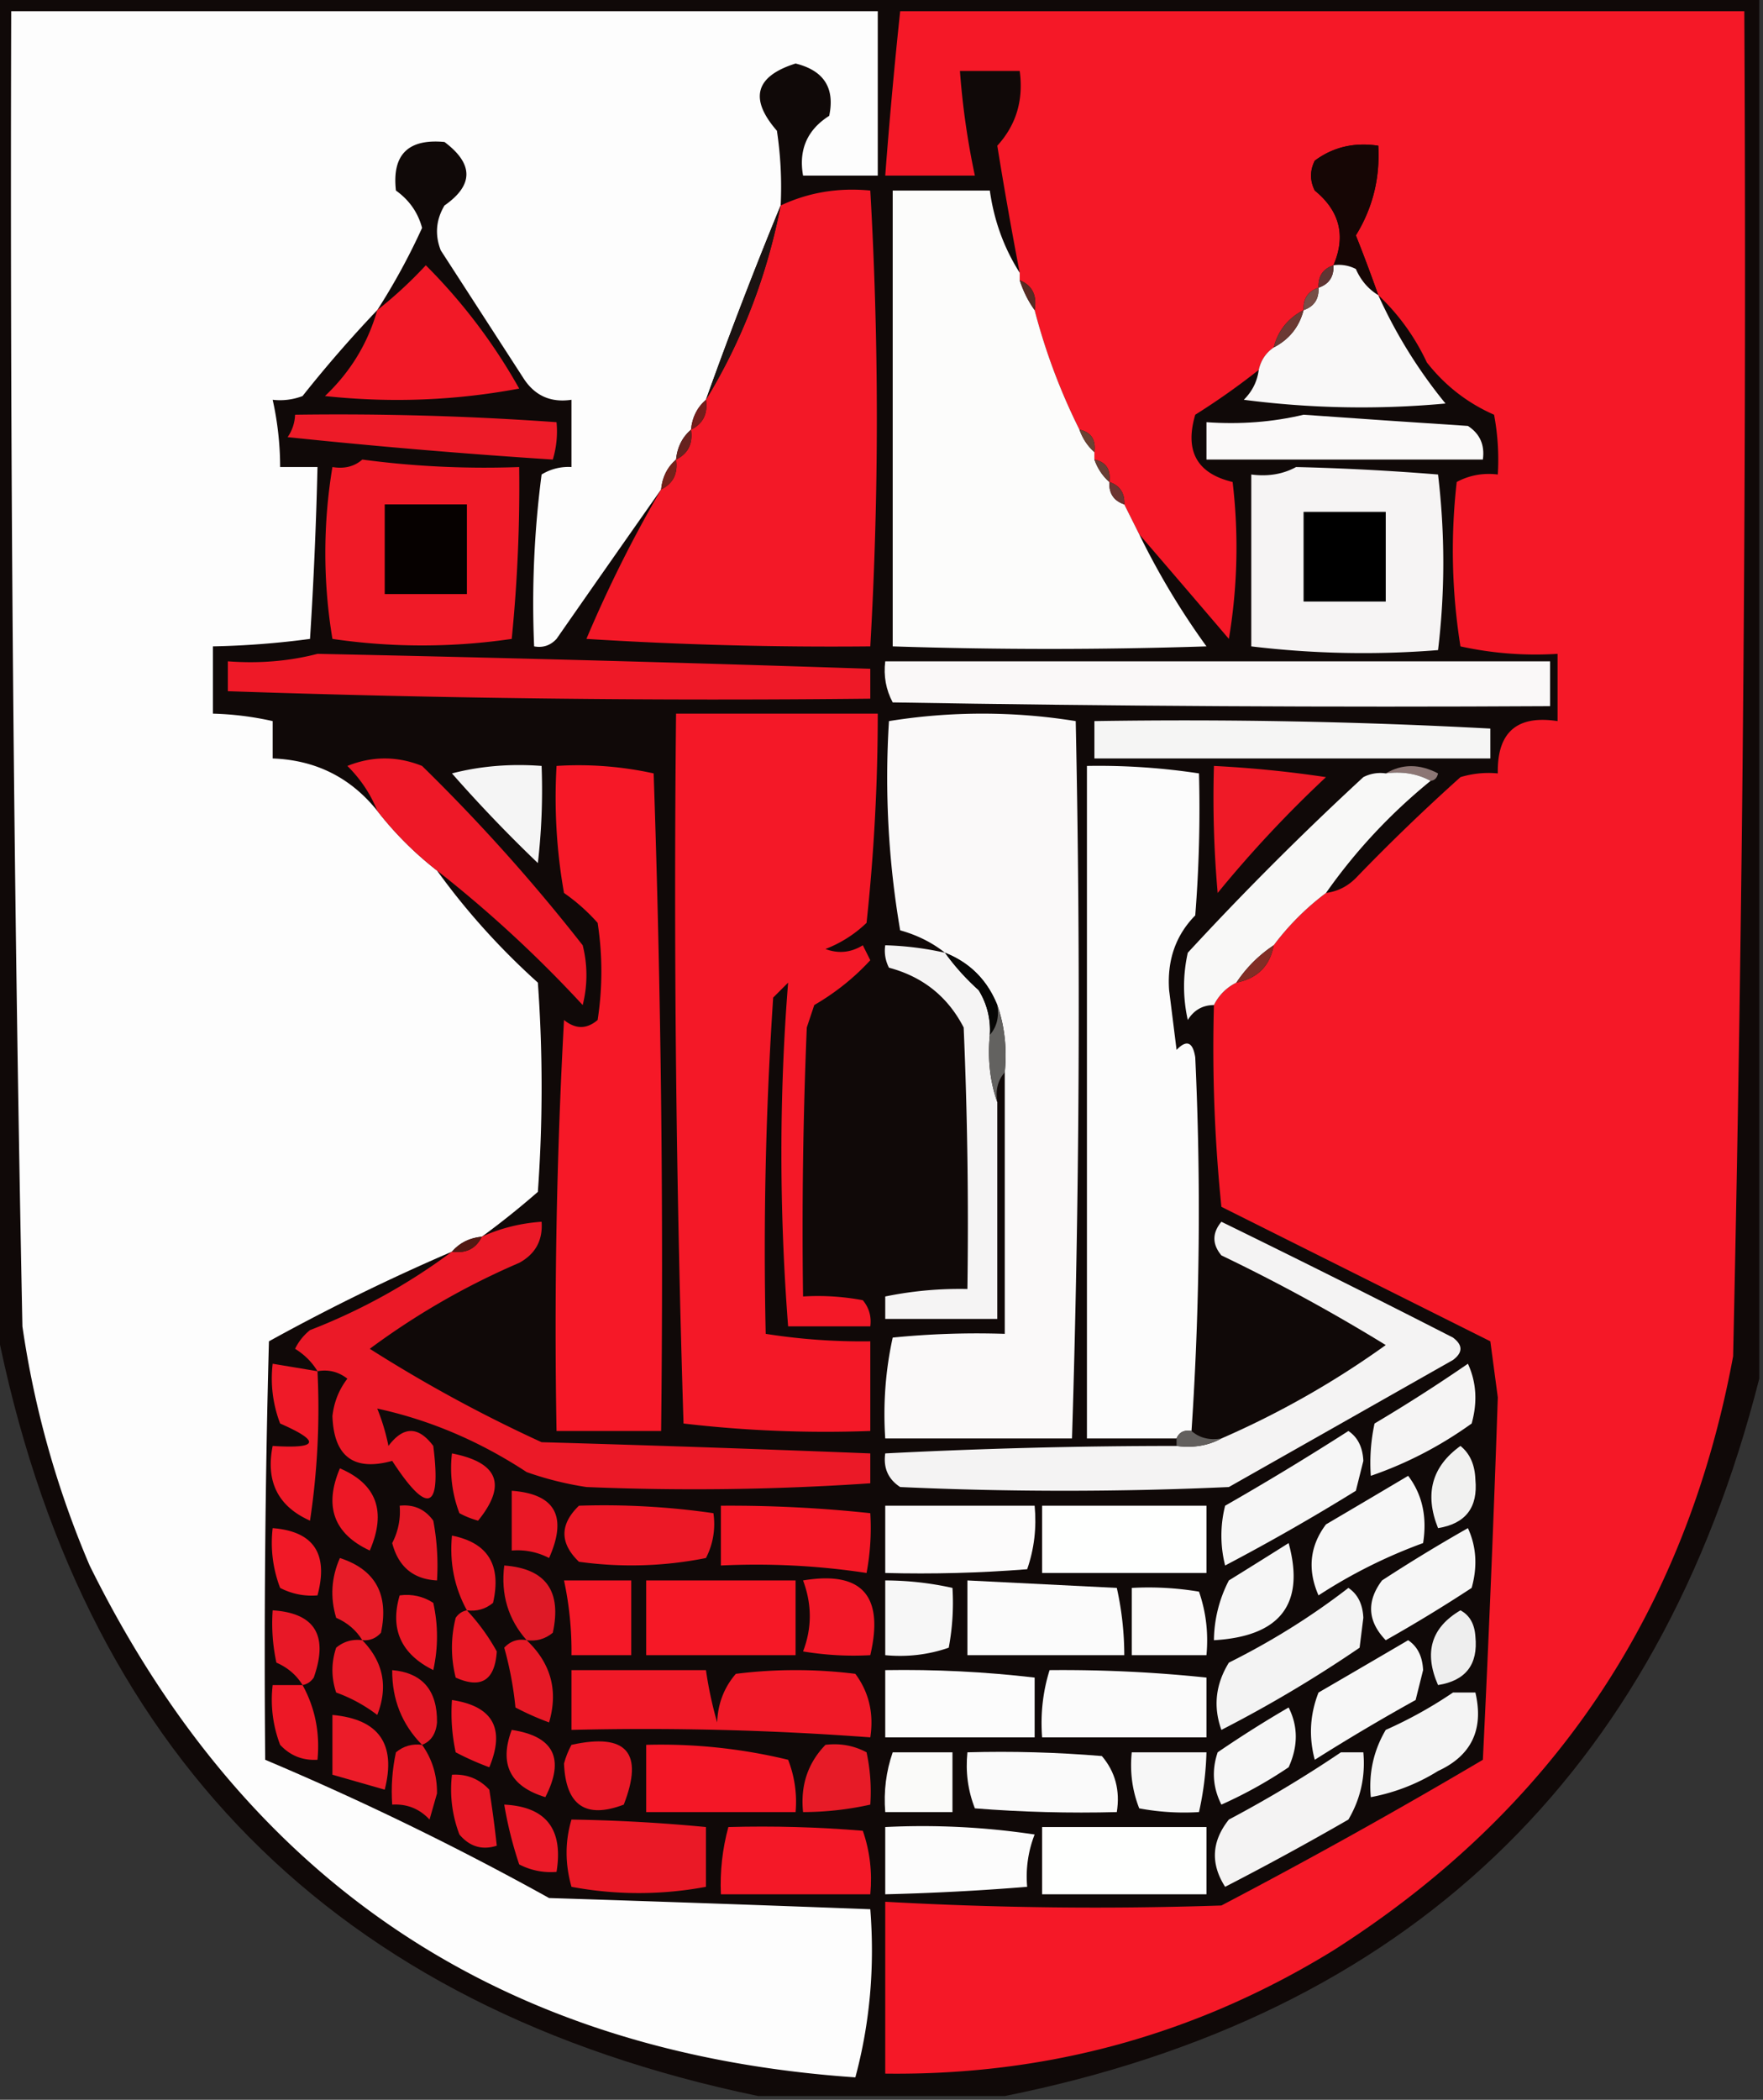 <svg xmlns="http://www.w3.org/2000/svg" width="236" height="281" style="shape-rendering:geometricPrecision;text-rendering:geometricPrecision;image-rendering:optimizeQuality;fill-rule:evenodd;clip-rule:evenodd"><rect width="100%" height="100%" fill="#333333" stroke="none"/><path style="opacity:1" fill="#100908" d="M-.5-.5h236v185c-13.538 53.206-47.205 85.206-101 96h-33c-56.79-11.789-90.79-46.123-102-103V-.5z"/><path style="opacity:1" fill="#fdfdfd" d="M104.5 27.5a594.724 594.724 0 0 0-10 26c-1.174 1.014-1.84 2.347-2 4-1.174 1.014-1.84 2.347-2 4-1.174 1.014-1.84 2.347-2 4-4.644 6.6-9.311 13.267-14 20-.825.886-1.825 1.219-3 1-.33-7.695.002-15.362 1-23a6.845 6.845 0 0 1 4-1v-9c-2.825.42-4.991-.58-6.5-3l-11-17c-.808-2.079-.641-4.079.5-6 3.912-2.73 3.912-5.563 0-8.5-4.875-.458-7.042 1.708-6.5 6.5 1.786 1.277 2.952 2.944 3.5 5a87.04 87.04 0 0 1-6 11 169.597 169.597 0 0 0-10 11.5 8.434 8.434 0 0 1-4 .5 41.744 41.744 0 0 1 1 9h5a576.046 576.046 0 0 1-1 23c-4.31.58-8.643.913-13 1v9a41.58 41.58 0 0 1 8 1v5c5.76.214 10.427 2.547 14 7 2.333 3 5 5.667 8 8 3.9 5.408 8.4 10.408 13.5 15a196.24 196.24 0 0 1 0 28 110.889 110.889 0 0 1-7.5 6c-1.653.16-2.986.826-4 2a277.485 277.485 0 0 0-24.5 12c-.5 18.664-.667 37.33-.5 56a395.894 395.894 0 0 1 38 18.5c14.338.456 28.671.956 43 1.5.611 7.778-.056 15.278-2 22.5-47.379-3.26-81.545-26.093-102.5-68.5a127.953 127.953 0 0 1-9-32 7585.776 7585.776 0 0 1-1.5-176h116v22h-10c-.611-3.461.556-6.128 3.5-8 .783-3.73-.717-6.063-4.5-7-5.402 1.707-6.235 4.707-2.5 9 .498 3.317.665 6.65.5 10z"/><path style="opacity:1" fill="#f51827" d="M162.5 134.5a6.547 6.547 0 0 1 3-3c2.835-.569 4.501-2.236 5-5a34.832 34.832 0 0 1 7-7c1.544-.203 2.878-.87 4-2a266.626 266.626 0 0 1 14-13.5 12.93 12.93 0 0 1 5-.5c-.109-5.502 2.558-7.836 8-7v-9a46.774 46.774 0 0 1-13-1 81.224 81.224 0 0 1-.5-22c1.699-.906 3.533-1.24 5.5-1a32.462 32.462 0 0 0-.5-8c-3.572-1.569-6.572-3.902-9-7-1.614-3.44-3.78-6.44-6.5-9a223.62 223.62 0 0 0-3-8c2.246-3.65 3.246-7.65 3-12-3.211-.488-6.044.179-8.5 2-.667 1.333-.667 2.667 0 4 3.351 2.737 4.184 6.07 2.5 10-1.406.473-2.073 1.473-2 3-1.406.473-2.073 1.473-2 3-2.087 1.085-3.42 2.751-4 5-1.051.722-1.718 1.722-2 3a95.928 95.928 0 0 1-8.5 6c-1.439 4.863.228 7.863 5 9a74.08 74.08 0 0 1-.5 21 3972.918 3972.918 0 0 0-12-14l-2-4c.073-1.527-.594-2.527-2-3 .215-1.679-.452-2.679-2-3v-1c.215-1.679-.452-2.679-2-3a81.835 81.835 0 0 1-6-16c.343-1.983-.324-3.317-2-4v-1a583.498 583.498 0 0 1-3-17c2.53-2.77 3.53-6.103 3-10h-8a103.275 103.275 0 0 0 2 14h-12a733.966 733.966 0 0 1 2-22h113a6569.8 6569.8 0 0 1-1.5 180c-6.36 34.336-24.193 60.836-53.5 79.5-18.316 11.267-38.316 16.767-60 16.5v-23c14.994.833 29.994 1 45 .5a785.976 785.976 0 0 0 35-19.5c.789-16.163 1.455-32.33 2-48.5l-1-7.5-36-18a209.059 209.059 0 0 1-1-27z"/><path style="opacity:1" fill="#160605" d="M184.5 39.5c-1.337-.815-2.337-1.981-3-3.5a4.932 4.932 0 0 0-3-.5c1.684-3.93.851-7.263-2.5-10-.667-1.333-.667-2.667 0-4 2.456-1.821 5.289-2.488 8.5-2 .246 4.35-.754 8.35-3 12a223.62 223.62 0 0 1 3 8z"/><path style="opacity:1" fill="#f31827" d="M88.5 65.5c1.604-.787 2.27-2.12 2-4 1.604-.787 2.27-2.12 2-4 1.604-.787 2.27-2.12 2-4 4.834-7.93 8.168-16.597 10-26 3.727-1.752 7.727-2.419 12-2a531.857 531.857 0 0 1 0 61 524.383 524.383 0 0 1-38-1 174.084 174.084 0 0 1 10-20z"/><path style="opacity:1" fill="#fcfcfb" d="M136.5 36.5v1c.489 1.495 1.155 2.828 2 4a81.835 81.835 0 0 0 6 16c.432 1.21 1.099 2.21 2 3v1c.432 1.21 1.099 2.21 2 3-.073 1.527.594 2.527 2 3l2 4a101.262 101.262 0 0 0 9 15 646.04 646.04 0 0 1-42 0v-61h13c.565 4.037 1.899 7.703 4 11z"/><path style="opacity:1" fill="#1b1312" d="M104.5 27.5c-1.832 9.403-5.166 18.07-10 26a594.724 594.724 0 0 1 10-26z"/><path style="opacity:1" fill="#f9f8f8" d="M178.5 35.5a4.932 4.932 0 0 1 3 .5c.663 1.519 1.663 2.685 3 3.5a65.702 65.702 0 0 0 9 14.5 122.06 122.06 0 0 1-27-.5c1.13-1.122 1.797-2.456 2-4 .282-1.278.949-2.278 2-3 2.087-1.085 3.42-2.751 4-5 1.406-.473 2.073-1.473 2-3 1.406-.473 2.073-1.473 2-3z"/><path style="opacity:1" fill="#f21927" d="M50.5 41.5a56.315 56.315 0 0 0 6.5-6A75.597 75.597 0 0 1 69.5 52c-8.564 1.607-17.23 1.94-26 1 3.412-3.23 5.745-7.064 7-11.5z"/><path style="opacity:1" fill="#5f3533" d="M178.5 35.5c.073 1.527-.594 2.527-2 3-.073-1.527.594-2.527 2-3z"/><path style="opacity:1" fill="#764e47" d="M176.5 38.5c.073 1.527-.594 2.527-2 3-.073-1.527.594-2.527 2-3z"/><path style="opacity:1" fill="#582a23" d="M136.5 37.5c1.676.683 2.343 2.017 2 4-.845-1.172-1.511-2.505-2-4z"/><path style="opacity:1" fill="#6b3933" d="M174.5 41.5c-.58 2.249-1.913 3.915-4 5 .58-2.249 1.913-3.915 4-5z"/><path style="opacity:1" fill="#ed1b28" d="M39.5 55.5a409.156 409.156 0 0 1 35 1c.16 1.7-.007 3.366-.5 5a904.33 904.33 0 0 1-35.5-3 5.576 5.576 0 0 0 1-3z"/><path style="opacity:1" fill="#731d1b" d="M94.5 53.5c.27 1.88-.396 3.213-2 4 .16-1.653.826-2.986 2-4z"/><path style="opacity:1" fill="#faf9f9" d="M174.5 55.5c7.326.522 14.659 1.022 22 1.5 1.607 1.049 2.273 2.549 2 4.5h-37v-5c4.532.318 8.866-.015 13-1z"/><path style="opacity:1" fill="#6a4133" d="M144.5 57.5c1.548.321 2.215 1.321 2 3-.901-.79-1.568-1.79-2-3z"/><path style="opacity:1" fill="#66221f" d="M92.5 57.5c.27 1.88-.396 3.213-2 4 .16-1.653.826-2.986 2-4z"/><path style="opacity:1" fill="#693d34" d="M146.5 61.5c1.548.321 2.215 1.321 2 3-.901-.79-1.568-1.79-2-3z"/><path style="opacity:1" fill="#f01a27" d="M48.5 61.5c6.943.927 13.943 1.26 21 1a205.344 205.344 0 0 1-1 23 82.588 82.588 0 0 1-24 0 70.04 70.04 0 0 1 0-23c1.599.268 2.932-.066 4-1z"/><path style="opacity:1" fill="#f6f4f4" d="M173.5 62.5c6.345.153 12.678.486 19 1 .938 7.9.938 15.734 0 23.5a125.52 125.52 0 0 1-25-.5v-23c2.235.295 4.235-.039 6-1z"/><path style="opacity:1" fill="#74211a" d="M90.5 61.5c.27 1.88-.396 3.213-2 4 .16-1.653.826-2.986 2-4z"/><path style="opacity:1" fill="#6c3431" d="M148.5 64.5c1.406.473 2.073 1.473 2 3-1.406-.473-2.073-1.473-2-3z"/><path style="opacity:1" fill="#060100" d="M51.5 67.5h11v12h-11v-12z"/><path style="opacity:1" d="M174.5 68.5h11v12h-11v-12z"/><path style="opacity:1" fill="#ee1927" d="M42.5 87.5a5853.45 5853.45 0 0 1 74 2v4c-28.698.309-57.365-.025-86-1v-4c4.202.317 8.202-.017 12-1z"/><path style="opacity:1" fill="#faf8f8" d="M118.5 88.5h89v6c-29.335.167-58.669 0-88-.5-.906-1.7-1.239-3.533-1-5.5z"/><path style="opacity:1" fill="#f41827" d="M90.5 95.5h27a263.007 263.007 0 0 1-1.5 28 16.473 16.473 0 0 1-5.5 3.5c1.735.651 3.402.485 5-.5l1 2c-2.147 2.339-4.647 4.339-7.5 6l-1 3a647.854 647.854 0 0 0-.5 36 32.462 32.462 0 0 1 8 .5c.837 1.011 1.17 2.178 1 3.5h-11c-1.199-15.583-1.199-30.917 0-46l-2 2a507.128 507.128 0 0 0-1 45 82.73 82.73 0 0 0 14 1v12c-8.389.303-16.722-.03-25-1-1-31.66-1.333-63.326-1-95z"/><path style="opacity:1" fill="#faf9f9" d="M134.5 143.5c.31-3.213-.023-6.213-1-9-1.355-3.355-3.689-5.689-7-7-1.72-1.364-3.72-2.364-6-3a120.939 120.939 0 0 1-1.5-28 78.627 78.627 0 0 1 25 0 1838.74 1838.74 0 0 1-.5 96h-25c-.3-4.599.033-9.099 1-13.5a112.97 112.97 0 0 1 15-.5v-35z"/><path style="opacity:1" fill="#f5f5f4" d="M146.5 96.5a765.405 765.405 0 0 1 53 1v4h-53v-5z"/><path style="opacity:1" fill="#ee1827" d="M58.5 116.5c-3-2.333-5.667-5-8-8-.89-2.236-2.222-4.236-4-6 3.333-1.333 6.667-1.333 10 0a243.195 243.195 0 0 1 21.5 24 16.25 16.25 0 0 1 0 8 166.261 166.261 0 0 0-19.5-18z"/><path style="opacity:1" fill="#f5f5f5" d="M60.5 103.5c3.798-.983 7.798-1.317 12-1a84.94 84.94 0 0 1-.5 13 192.174 192.174 0 0 1-11.5-12z"/><path style="opacity:1" fill="#f61827" d="M74.5 102.5a46.755 46.755 0 0 1 13 1c1 29.326 1.333 58.659 1 88h-14a757.1 757.1 0 0 1 1-55c1.542 1.247 3.042 1.247 4.5 0a42.498 42.498 0 0 0 0-13 25.534 25.534 0 0 0-4.5-4 73.122 73.122 0 0 1-1-17z"/><path style="opacity:1" fill="#fcfcfc" d="M159.5 191.5c-.992-.172-1.658.162-2 1h-12v-90a89.41 89.41 0 0 1 15 1c.166 6.342 0 12.675-.5 19-2.614 2.659-3.78 5.993-3.5 10l1 8c1.342-1.402 2.176-1.069 2.5 1a442.858 442.858 0 0 1-.5 50z"/><path style="opacity:1" fill="#ef1a27" d="M162.5 102.5a152.41 152.41 0 0 1 15 1.5 158.709 158.709 0 0 0-14.5 15.5 145.053 145.053 0 0 1-.5-17z"/><path style="opacity:1" fill="#8c7674" d="M185.5 103.5c2.193-1.297 4.527-1.297 7 0-.124.607-.457.94-1 1-1.765-.961-3.765-1.295-6-1z"/><path style="opacity:1" fill="#f8f8f7" d="M185.5 103.5c2.235-.295 4.235.039 6 1-5.394 4.392-10.061 9.392-14 15a34.832 34.832 0 0 0-7 7c-2 1.333-3.667 3-5 5a6.547 6.547 0 0 0-3 3c-1.517.011-2.684.677-3.5 2-.667-3-.667-6 0-9a411.76 411.76 0 0 1 23.5-23.5 4.934 4.934 0 0 1 3-.5z"/><path style="opacity:1" fill="#f5f4f4" d="M126.5 127.5a31.447 31.447 0 0 0 4.5 5 10.098 10.098 0 0 1 1.5 6c-.31 3.213.023 6.213 1 9v29h-15v-3a49.369 49.369 0 0 1 11-1c.167-11.671 0-23.338-.5-35-2.127-4.122-5.46-6.789-10-8a4.934 4.934 0 0 1-.5-3c2.706.075 5.373.408 8 1z"/><path style="opacity:1" fill="#060605" d="M126.5 127.5c3.311 1.311 5.645 3.645 7 7 .268 1.599-.066 2.932-1 4a10.098 10.098 0 0 0-1.5-6 31.447 31.447 0 0 1-4.5-5z"/><path style="opacity:1" fill="#822d26" d="M170.5 126.5c-.499 2.764-2.165 4.431-5 5 1.333-2 3-3.667 5-5z"/><path style="opacity:1" fill="#636260" d="M133.5 134.5c.977 2.787 1.31 5.787 1 9-.934 1.068-1.268 2.401-1 4-.977-2.787-1.31-5.787-1-9 .934-1.068 1.268-2.401 1-4z"/><path style="opacity:1" fill="#f4f3f3" d="M157.5 193.5c2.235.295 4.235-.039 6-1a119.637 119.637 0 0 0 22-12.5 242.175 242.175 0 0 0-22-12c-1.247-1.494-1.247-2.994 0-4.5a1901.014 1901.014 0 0 1 31 15.5c1.333 1 1.333 2 0 3a55105.997 55105.997 0 0 1-30 17 484.008 484.008 0 0 1-44 0c-1.607-1.049-2.273-2.549-2-4.5 12.989-.666 25.989-1 39-1z"/><path style="opacity:1" fill="#eb1927" d="M42.5 183.5c-.73-1.212-1.73-2.212-3-3a7.248 7.248 0 0 1 2-2.5 80.287 80.287 0 0 0 19-10.5c1.88.271 3.213-.396 4-2 2.504-1.139 5.17-1.806 8-2 .177 2.481-.823 4.314-3 5.5a99.22 99.22 0 0 0-20 11.5 191.654 191.654 0 0 0 23 12.5c14.673.417 29.34.917 44 1.5v4a348.077 348.077 0 0 1-38 .5 43.39 43.39 0 0 1-8-2c-6.319-4.146-12.986-6.979-20-8.5a28.043 28.043 0 0 1 1.5 5c2-2.667 4-2.667 6 0 1.09 8.63-.743 9.297-5.5 2-5.147 1.419-7.813-.581-8-6 .216-1.884.883-3.551 2-5-1.189-.929-2.522-1.262-4-1z"/><path style="opacity:1" fill="#521913" d="M64.5 165.5c-.787 1.604-2.12 2.271-4 2 1.014-1.174 2.347-1.84 4-2z"/><path style="opacity:1" fill="#ef1a28" d="M42.5 183.5c.33 6.7-.003 13.366-1 20-4.29-1.913-5.957-5.246-5-10 6.141.399 6.475-.601 1-3a16.868 16.868 0 0 1-1-8l6 1z"/><path style="opacity:1" fill="#f5f4f4" d="M196.5 182.5c1.134 2.466 1.301 5.133.5 8-4.203 3.018-8.703 5.351-13.5 7-.163-2.357.003-4.69.5-7a222.206 222.206 0 0 0 12.5-8z"/><path style="opacity:1" fill="#625f5d" d="M159.5 191.5c1.068.934 2.401 1.268 4 1-1.765.961-3.765 1.295-6 1v-1c.342-.838 1.008-1.172 2-1z"/><path style="opacity:1" fill="#f6f6f6" d="M180.5 191.5c1.248.834 1.915 2.167 2 4l-1 4a285.294 285.294 0 0 1-17.5 10 16.242 16.242 0 0 1 0-8 383.708 383.708 0 0 0 16.5-10z"/><path style="opacity:1" fill="#f1f1f0" d="M195.5 193.5c1.265 1.014 1.931 2.514 2 4.5.358 3.738-1.309 5.904-5 6.5-1.835-4.58-.835-8.246 3-11z"/><path style="opacity:1" fill="#ec1a28" d="M60.5 194.5c6.212 1.213 7.378 4.213 3.5 9a11.462 11.462 0 0 1-2.5-1 16.868 16.868 0 0 1-1-8z"/><path style="opacity:1" fill="#ed1826" d="M45.5 196.5c4.926 2.102 6.259 5.769 4 11-4.823-2.251-6.157-5.917-4-11z"/><path style="opacity:1" fill="#f7f7f7" d="M188.5 197.5c1.888 2.488 2.555 5.488 2 9a68.693 68.693 0 0 0-14 7c-1.506-3.441-1.173-6.608 1-9.5 3.73-2.193 7.397-4.36 11-6.5z"/><path style="opacity:1" fill="#ea1826" d="M68.5 199.5c5.818.424 7.485 3.424 5 9a9.107 9.107 0 0 0-5-1v-8z"/><path style="opacity:1" fill="#ec1826" d="M77.5 201.5c6.045-.197 12.045.137 18 1a9.864 9.864 0 0 1-1 6 50.804 50.804 0 0 1-17 .5c-2.586-2.494-2.586-4.994 0-7.5z"/><path style="opacity:1" fill="#f41826" d="M96.5 201.5c6.691-.046 13.357.288 20 1a32.462 32.462 0 0 1-.5 8 98.26 98.26 0 0 0-19.5-1v-8z"/><path style="opacity:1" fill="#fcfbfb" d="M118.5 201.5h20c.277 2.948-.056 5.781-1 8.5-6.325.5-12.658.666-19 .5v-9z"/><path style="opacity:1" fill="#fefffe" d="M139.5 201.5h22v9h-22v-9z"/><path style="opacity:1" fill="#e61a27" d="M53.5 201.5c1.89-.203 3.39.463 4.5 2 .497 2.646.664 5.313.5 8-3.169-.162-5.169-1.828-6-5a9.107 9.107 0 0 0 1-5z"/><path style="opacity:1" fill="#f11927" d="M36.5 204.5c5.494.43 7.494 3.43 6 9a9.107 9.107 0 0 1-5-1 16.868 16.868 0 0 1-1-8z"/><path style="opacity:1" fill="#e91826" d="M62.5 215.5c-1.678-3.052-2.345-6.385-2-10 4.823.952 6.656 3.952 5.5 9-1.011.837-2.178 1.17-3.5 1z"/><path style="opacity:1" fill="#f6f6f6" d="M196.5 204.5c1.134 2.466 1.301 5.133.5 8a200.62 200.62 0 0 1-11.5 7c-2.434-2.53-2.6-5.197-.5-8a217.176 217.176 0 0 1 11.5-7zM172.5 206.5c2.223 8.151-1.11 12.484-10 13a17.767 17.767 0 0 1 2-8c2.731-1.692 5.398-3.358 8-5z"/><path style="opacity:1" fill="#e71c28" d="M48.5 219.5c-.815-1.337-1.981-2.337-3.5-3-.818-2.727-.652-5.394.5-8 4.75 1.543 6.584 4.876 5.5 10-.67.752-1.504 1.086-2.5 1z"/><path style="opacity:1" fill="#de1926" d="M70.5 219.5c-2.477-2.797-3.477-6.131-3-10 5.552.411 7.718 3.411 6.5 9-1.011.837-2.178 1.17-3.5 1z"/><path style="opacity:1" fill="#f51827" d="M75.5 211.5h9v10h-8a44.83 44.83 0 0 0-1-10z"/><path style="opacity:1" fill="#f61826" d="M86.5 211.5h20v10h-20v-10z"/><path style="opacity:1" fill="#f21827" d="M107.5 211.5c7.867-1.31 10.867 2.024 9 10a40.914 40.914 0 0 1-9-.5c1.2-3.131 1.2-6.298 0-9.5z"/><path style="opacity:1" fill="#f7f7f7" d="M118.5 211.5a41.73 41.73 0 0 1 9 1 32.462 32.462 0 0 1-.5 8c-2.719.944-5.552 1.277-8.5 1v-10z"/><path style="opacity:1" fill="#fbfbfb" d="m129.5 211.5 20 1a41.73 41.73 0 0 1 1 9h-21v-10z"/><path style="opacity:1" fill="#fbfafa" d="M151.5 212.5a40.914 40.914 0 0 1 9 .5c.944 2.719 1.277 5.552 1 8.5h-10v-9z"/><path style="opacity:1" fill="#eb1927" d="M53.5 213.5c1.644-.214 3.144.12 4.5 1 .667 3 .667 6 0 9-4.324-2.158-5.824-5.492-4.5-10z"/><path style="opacity:1" fill="#f3f3f3" d="M180.5 212.5c1.248.834 1.915 2.167 2 4l-.5 4a171.375 171.375 0 0 1-18.5 11c-1.118-3.102-.784-6.102 1-9 5.734-2.858 11.067-6.191 16-10z"/><path style="opacity:1" fill="#e81827" d="M40.5 225.5c-.815-1.337-1.981-2.337-3.5-3a24.939 24.939 0 0 1-.5-7c5.656.367 7.49 3.367 5.5 9-.383.556-.883.889-1.5 1z"/><path style="opacity:1" fill="#eee" d="M195.5 215.5c1.225.652 1.892 1.819 2 3.5.379 3.742-1.288 5.909-5 6.5-1.917-4.366-.917-7.7 3-10z"/><path style="opacity:1" fill="#e81825" d="M62.5 215.5a27.489 27.489 0 0 1 4 5.5c-.25 3.869-2.083 5.036-5.5 3.5a16.25 16.25 0 0 1 0-8c.383-.556.883-.889 1.5-1z"/><path style="opacity:1" fill="#e71a27" d="M48.5 219.5c2.816 2.893 3.483 6.227 2 10a20.477 20.477 0 0 0-5.5-3c-.667-2-.667-4 0-6 1.011-.837 2.178-1.17 3.5-1z"/><path style="opacity:1" fill="#e61926" d="M70.5 219.5c3.25 3.077 4.25 6.744 3 11a37.151 37.151 0 0 1-4.5-2 46.649 46.649 0 0 0-1.5-8c.825-.886 1.825-1.219 3-1z"/><path style="opacity:1" fill="#f7f7f7" d="M188.5 219.5c1.248.834 1.915 2.167 2 4l-1 4a273.302 273.302 0 0 0-13.5 8c-.821-3.054-.655-6.054.5-9 4.063-2.36 8.063-4.693 12-7z"/><path style="opacity:1" fill="#e41826" d="M56.5 233.5c-2.691-2.73-4.025-6.064-4-10 4.05.37 6.05 2.704 6 7-.14 1.53-.806 2.53-2 3z"/><path style="opacity:1" fill="#f01927" d="M76.5 223.5h18a52.56 52.56 0 0 0 1.5 7c.093-2.507.926-4.674 2.5-6.5a64.218 64.218 0 0 1 16 0c1.821 2.456 2.488 5.289 2 8.5a404.948 404.948 0 0 0-40-1v-8z"/><path style="opacity:1" fill="#fcfcfc" d="M118.5 223.5c6.696-.109 13.363.224 20 1v8h-20v-9z"/><path style="opacity:1" fill="#fbfbfb" d="M140.5 223.5a184.69 184.69 0 0 1 21 1v8h-22c-.236-3.109.097-6.109 1-9z"/><path style="opacity:1" fill="#ed1826" d="M40.5 225.5c1.678 3.052 2.345 6.385 2 10-1.983.117-3.65-.55-5-2a16.868 16.868 0 0 1-1-8h4z"/><path style="opacity:1" fill="#f4f4f4" d="M194.5 226.5h3c1.148 4.939-.519 8.439-5 10.5a25.93 25.93 0 0 1-9 3.5c-.295-3.234.371-6.234 2-9a57.857 57.857 0 0 0 9-5z"/><path style="opacity:1" fill="#eb1827" d="M60.5 227.5c5.484.827 7.15 3.827 5 9a37.151 37.151 0 0 1-4.5-2 24.939 24.939 0 0 1-.5-7z"/><path style="opacity:1" fill="#f6f6f6" d="M172.5 228.5c1.276 2.53 1.276 5.197 0 8a59.043 59.043 0 0 1-9 5c-1.147-2.265-1.314-4.598-.5-7 3.147-2.15 6.313-4.15 9.5-6z"/><path style="opacity:1" fill="#ec1c29" d="M44.5 229.5c6.223.562 8.557 3.896 7 10l-7-2v-8z"/><path style="opacity:1" fill="#e91b28" d="M68.5 231.5c5.644.852 7.144 3.852 4.5 9-4.715-1.43-6.215-4.43-4.5-9z"/><path style="opacity:1" fill="#e91927" d="M76.5 233.5c7.378-1.626 9.71 1.041 7 8-5.102 1.939-7.769.106-8-5.5.243-.902.577-1.735 1-2.5z"/><path style="opacity:1" fill="#f41726" d="M86.5 233.5a72.265 72.265 0 0 1 19 2 15.418 15.418 0 0 1 1 7h-20v-9z"/><path style="opacity:1" fill="#e71b27" d="M110.5 233.5c1.967-.239 3.801.094 5.5 1 .497 2.31.663 4.643.5 7a41.73 41.73 0 0 1-9 1c-.367-3.555.633-6.555 3-9z"/><path style="opacity:1" fill="#e61825" d="M56.5 233.5c1.351 1.892 2.018 4.058 2 6.5l-1 3.5c-1.35-1.45-3.017-2.117-5-2-.163-2.357.003-4.69.5-7 1.011-.837 2.178-1.17 3.5-1z"/><path style="opacity:1" fill="#fafaf9" d="M119.5 234.5h8v8h-9c-.221-2.779.112-5.446 1-8z"/><path style="opacity:1" fill="#fafafa" d="M129.5 234.5c6.009-.166 12.009.001 18 .5 1.791 2.106 2.458 4.606 2 7.5-6.342.166-12.675 0-19-.5-.935-2.381-1.268-4.881-1-7.5z"/><path style="opacity:1" fill="#f7f7f7" d="M151.5 234.5h10a41.541 41.541 0 0 1-1 8 32.462 32.462 0 0 1-8-.5c-.935-2.381-1.268-4.881-1-7.5z"/><path style="opacity:1" fill="#f4f3f3" d="M179.5 234.5h3c.295 3.234-.371 6.234-2 9a393.078 393.078 0 0 1-16.5 9c-1.98-3.095-1.813-6.095.5-9a163.774 163.774 0 0 0 15-9z"/><path style="opacity:1" fill="#e81826" d="M60.5 237.5c1.983-.117 3.65.55 5 2 .398 2.524.732 5.024 1 7.5-1.965.624-3.631.124-5-1.5a16.868 16.868 0 0 1-1-8z"/><path style="opacity:1" fill="#eb1a28" d="M67.5 241.5c5.596.277 7.929 3.277 7 9a9.107 9.107 0 0 1-5-1 52.25 52.25 0 0 1-2-8z"/><path style="opacity:1" fill="#ea1926" d="M76.5 243.5c6.016.093 12.016.426 18 1v8a48.806 48.806 0 0 1-18 0c-.872-3.079-.872-6.079 0-9z"/><path style="opacity:1" fill="#f41827" d="M97.5 244.5c6.009-.166 12.009.001 18 .5.944 2.719 1.277 5.552 1 8.5h-20c-.132-3.07.201-6.07 1-9z"/><path style="opacity:1" fill="#fcfcfc" d="M118.5 244.5c6.7-.33 13.366.003 20 1a15.418 15.418 0 0 0-1 7c-6.322.514-12.655.847-19 1v-9z"/><path style="opacity:1" fill="#fefffe" d="M139.5 244.5h22v9h-22v-9z"/></svg>